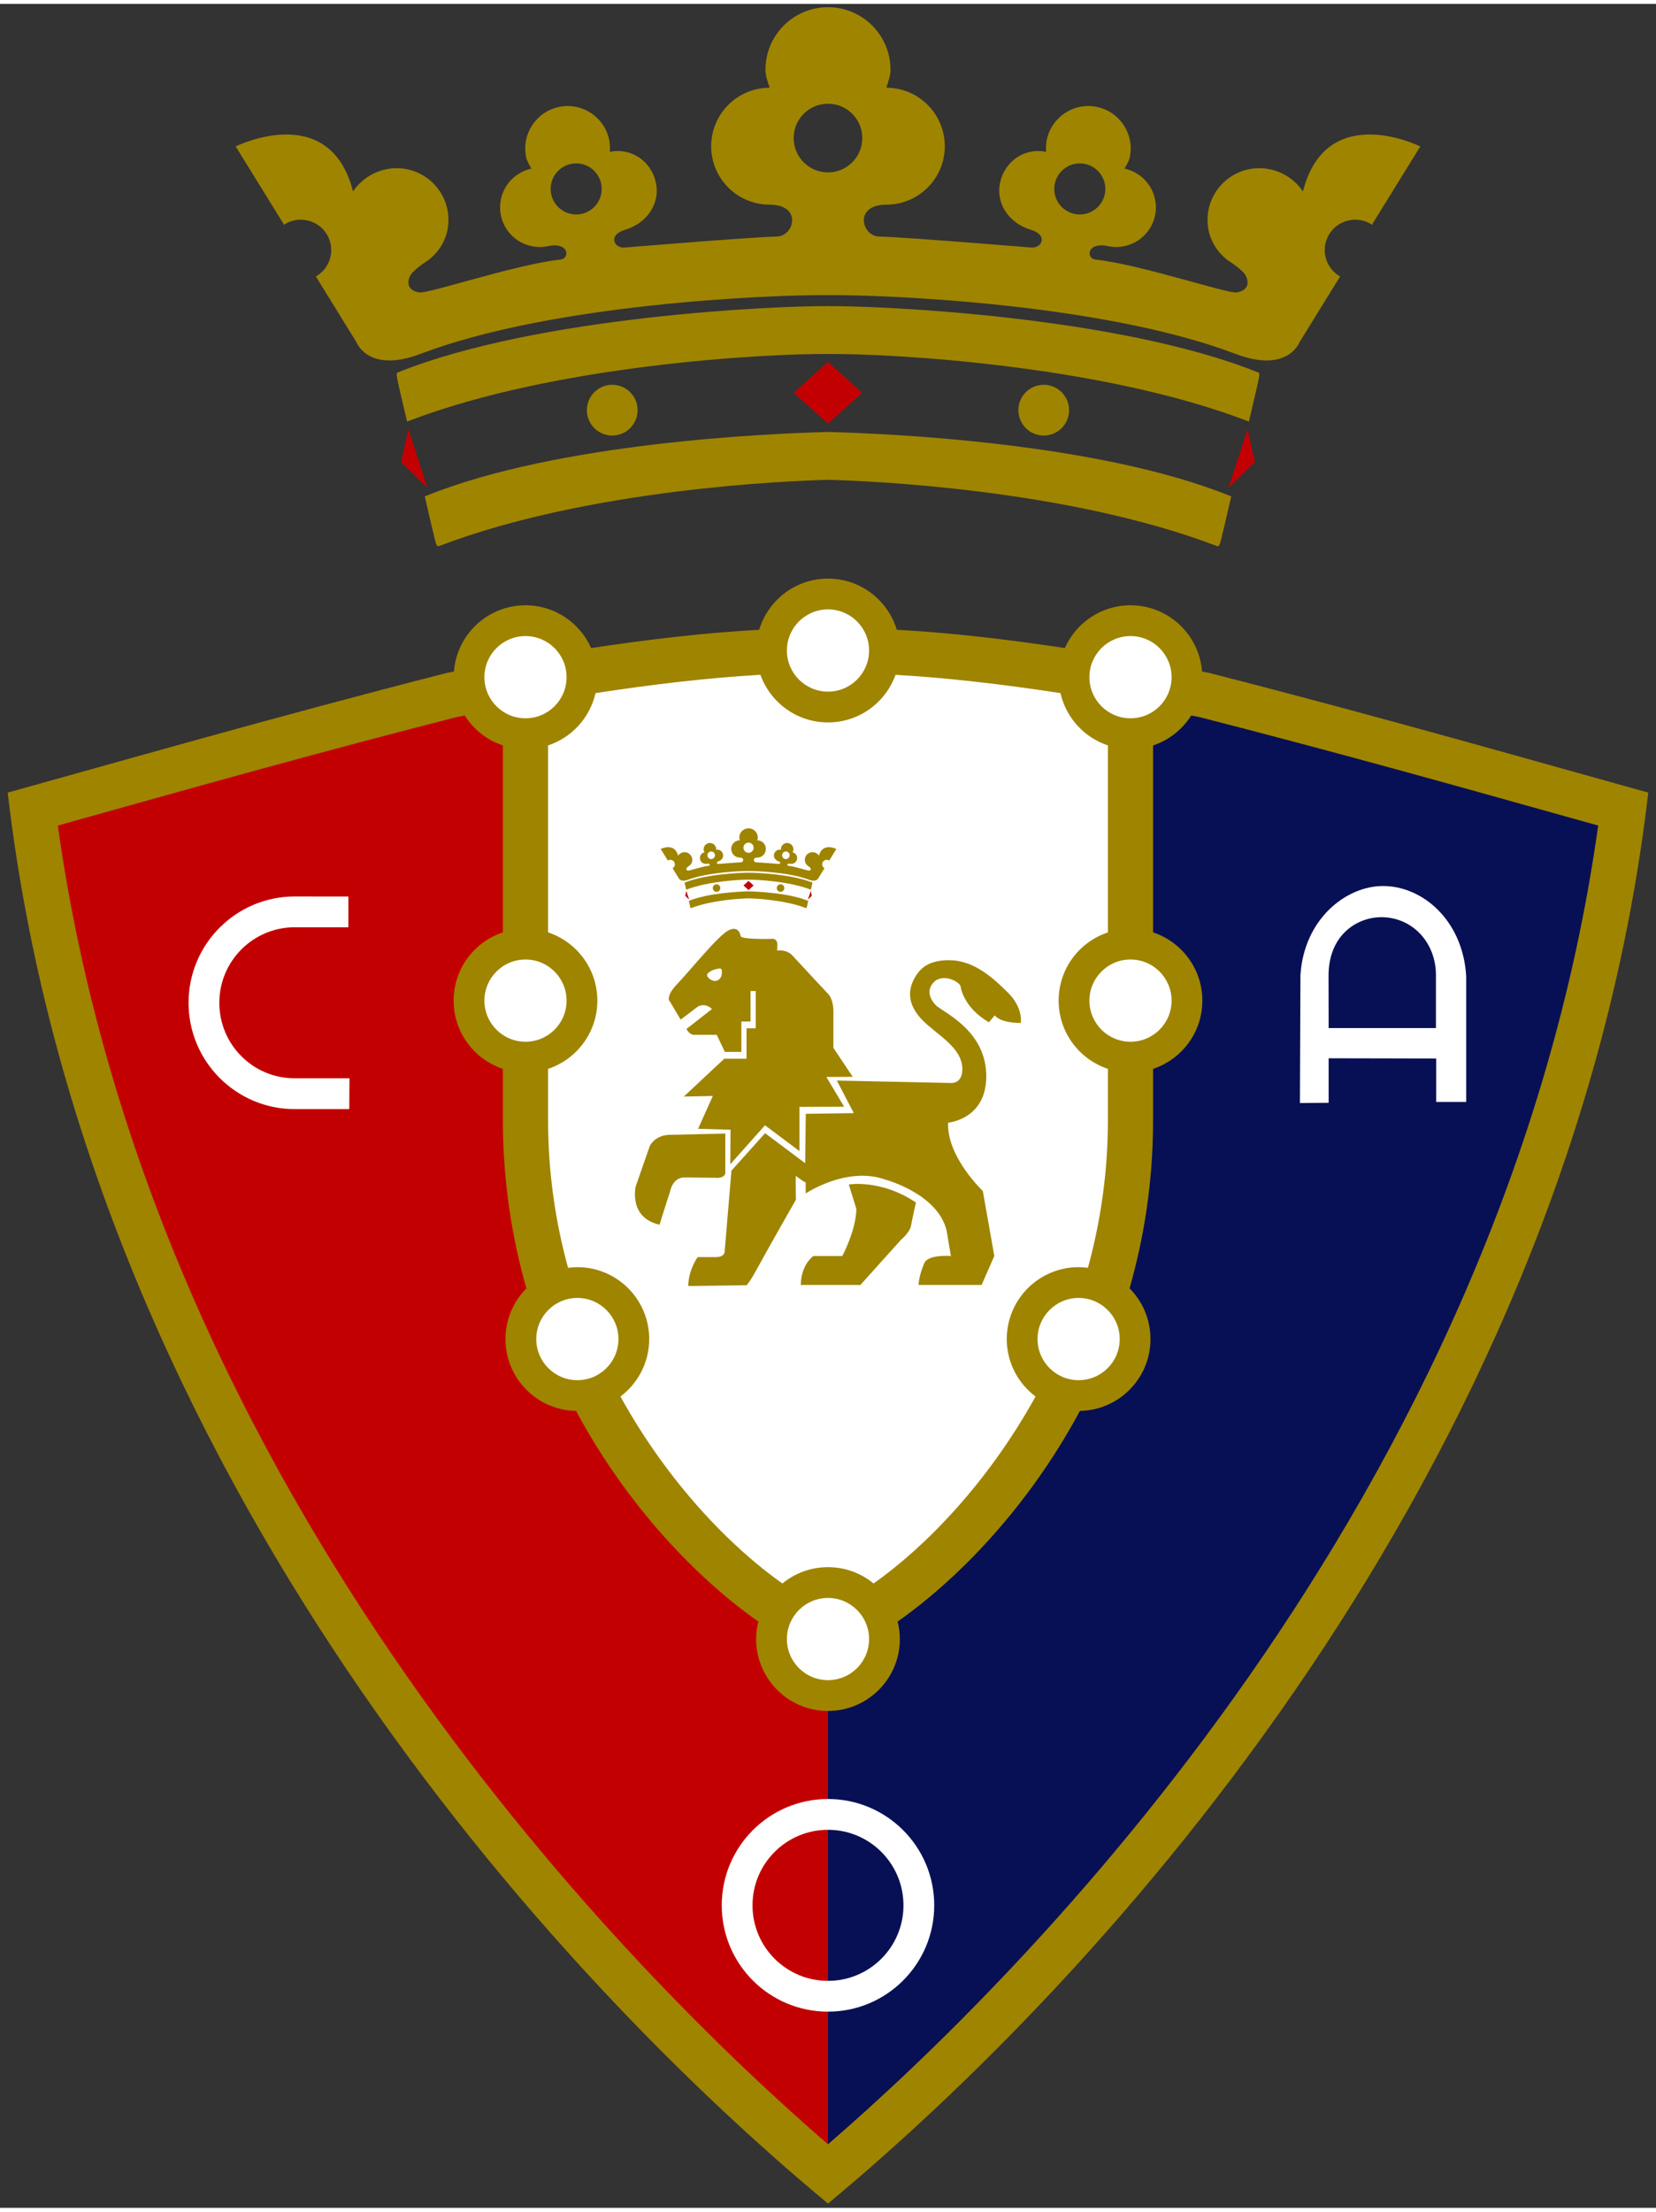 <?xml version="1.0" encoding="UTF-8" standalone="no"?>
<!-- Generator: Adobe Illustrator 15.0.2, SVG Export Plug-In . SVG Version: 6.00 Build 0)  -->

<svg
   xmlns:dc="http://purl.org/dc/elements/1.1/"
   xmlns:cc="http://creativecommons.org/ns#"
   xmlns:rdf="http://www.w3.org/1999/02/22-rdf-syntax-ns#"
   xmlns:svg="http://www.w3.org/2000/svg"
   xmlns="http://www.w3.org/2000/svg"
   xmlns:sodipodi="http://sodipodi.sourceforge.net/DTD/sodipodi-0.dtd"
   xmlns:inkscape="http://www.inkscape.org/namespaces/inkscape"
   version="1.1"
   id="Capa_1"
   x="0px"
   y="0px"
   width="107.46"
   height="143.42"
   viewBox="0 0 427.049 567.943"
   xml:space="preserve"
   inkscape:version="0.48.2 r9819"
   sodipodi:docname="ca_osasuna.svg"><rect x="0" y="0" width="427.049" height="567.943" fill="#333333" stroke="none"/><defs
   id="defs77" /><sodipodi:namedview
   pagecolor="#ffffff"
   bordercolor="#666666"
   borderopacity="1"
   objecttolerance="10"
   gridtolerance="10"
   guidetolerance="10"
   inkscape:pageopacity="0"
   inkscape:pageshadow="2"
   inkscape:window-width="1920"
   inkscape:window-height="1024"
   id="namedview75"
   showgrid="false"
   fit-margin-top="0"
   fit-margin-left="0"
   fit-margin-right="0"
   fit-margin-bottom="0"
   inkscape:zoom="5.6661466"
   inkscape:cx="53.229397"
   inkscape:cy="70.849544"
   inkscape:window-x="-4"
   inkscape:window-y="-4"
   inkscape:window-maximized="1"
   inkscape:current-layer="Capa_1" />
<path
   d="m 311.682,172.372 c -0.573,-0.107 -1.124,-0.204 -1.693,-0.31 -0.739,-9.559 -8.711,-17.088 -18.458,-17.088 -7.56,0 -14.05,4.533 -16.931,11.025 -15.246,-2.309 -29.674,-3.963 -43.338,-4.715 -2.297,-7.626 -9.365,-13.186 -17.74,-13.186 -8.375,0 -15.445,5.56 -17.739,13.186 -13.664,0.752 -28.093,2.406 -43.336,4.715 -2.881,-6.492 -9.373,-11.025 -16.933,-11.025 -9.747,0 -17.717,7.529 -18.457,17.086 -0.571,0.107 -1.123,0.204 -1.696,0.311 -44.869,11.455 -86.34,23.398 -113.375,30.877 19.562,167.998 133.119,298.469 211.535,363.604 78.416,-65.135 191.973,-195.606 211.535,-363.604 -27.035,-7.479 -68.506,-19.422 -113.374,-30.876 z"
   id="path3"
   inkscape:connector-curvature="0"
   style="fill:#9f8400" />
<path
   d="m 401.496,208.765 c -25.792,-7.226 -57.871,-16.211 -92.327,-25.012 -0.657,-0.124 -1.325,-0.242 -1.984,-0.364 -2.268,3.586 -5.727,6.339 -9.83,7.697 v 48.183 c 7.377,2.442 12.707,9.385 12.707,17.584 0,8.198 -5.329,15.14 -12.707,17.582 v 13.237 c 0,15.618 -2.273,30.079 -6.061,43.331 3.331,3.35 5.392,7.966 5.392,13.065 0,10.124 -8.122,18.337 -18.203,18.513 -13.602,25.368 -32.104,43.842 -47.007,54.285 0.361,1.445 0.575,2.95 0.575,4.508 0,10.233 -8.295,18.529 -18.529,18.529 v 111.669 c 49.072,-42.379 174.284,-165.99 198.616,-339.837 -5.314,-1.483 -10.642,-2.97 -10.642,-2.97 z"
   id="path5"
   inkscape:connector-curvature="0"
   style="fill:#081055" />
<path
   d="m 194.992,421.373 c 0,-1.558 0.213,-3.062 0.574,-4.508 -14.904,-10.443 -33.404,-28.917 -47.004,-54.285 -10.083,-0.176 -18.205,-8.389 -18.205,-18.513 0,-5.099 2.062,-9.715 5.393,-13.065 -3.788,-13.252 -6.061,-27.712 -6.061,-43.33 v -13.238 c -7.377,-2.443 -12.706,-9.385 -12.706,-17.582 0,-8.199 5.329,-15.141 12.706,-17.584 v -48.183 c -4.102,-1.359 -7.561,-4.11 -9.83,-7.697 -0.661,0.122 -1.328,0.241 -1.986,0.364 -34.455,8.801 -66.534,17.786 -92.327,25.012 0,0 -5.329,1.487 -10.64,2.97 24.331,173.848 149.543,297.458 198.615,339.838 v -111.67 c -10.234,0 -18.529,-8.296 -18.529,-18.529 z"
   id="path7"
   inkscape:connector-curvature="0"
   style="fill:#c30001" />
<path
   d="m 141.336,191.085 v 48.183 c 7.378,2.443 12.706,9.385 12.706,17.584 0,8.197 -5.328,15.139 -12.706,17.582 v 13.238 c 0,13.535 1.92,26.249 5.152,38.037 0.786,-0.101 1.583,-0.172 2.398,-0.172 10.233,0 18.531,8.296 18.531,18.53 0,6.058 -2.921,11.422 -7.418,14.802 12.239,22.173 28.38,38.747 41.762,48.186 3.199,-2.631 7.294,-4.211 11.759,-4.211 4.465,0 8.559,1.58 11.757,4.209 13.382,-9.438 29.525,-26.011 41.767,-48.184 -4.498,-3.38 -7.42,-8.744 -7.42,-14.802 0,-10.234 8.298,-18.53 18.531,-18.53 0.815,0 1.612,0.071 2.399,0.172 3.231,-11.789 5.152,-24.503 5.152,-38.038 v -13.237 c -7.376,-2.443 -12.705,-9.385 -12.705,-17.582 0,-8.198 5.329,-15.14 12.705,-17.584 v -48.183 c -6.106,-2.022 -10.797,-7.13 -12.234,-13.481 -14.452,-2.199 -28.801,-3.93 -42.533,-4.707 -2.571,7.146 -9.388,12.263 -17.418,12.263 -8.034,0 -14.853,-5.123 -17.422,-12.271 -13.696,0.773 -28.051,2.508 -42.527,4.713 -1.436,6.352 -6.128,11.46 -12.236,13.483 z"
   id="path9"
   inkscape:connector-curvature="0"
   style="fill:#ffffff" />
<path
   d="m 172.578,291.442 c -2.68,0.061 -4.518,1.668 -5.063,3.019 l -3.577,10.276 c 0,0 -1.941,8.035 6.148,9.859 0,0 1.417,-4.619 2.696,-8.487 0,0 0.604,-3.689 3.689,-3.689 l 8.091,0.082 c 0,0 1.927,0.287 2.477,-1.051 l 0.006,-10.34 c 0.001,-0.002 -11.52,0.268 -14.467,0.331 z"
   id="path11"
   inkscape:connector-curvature="0"
   style="fill:#9f8400" />
<path
   d="m 259.889,254.748 c -4.083,-4.043 -9.001,-8.412 -15.385,-8.317 -5.087,0.075 -7.318,2.075 -8.785,4.852 -1.362,2.571 -2.062,6.381 2.298,10.739 3.748,3.748 10.15,6.929 10.15,12.474 0,3.811 -2.825,3.58 -2.825,3.58 l -29.532,-0.626 4.372,8.394 -12.382,0.178 -0.16,12.732 -10.334,-7.743 -8.678,9.652 -1.751,20.799 c 0,0 0.133,1.479 -2.279,1.479 h -4.687 c 0,0 -2.414,3.312 -2.414,7.453 l 15.004,-0.21 c 0,0 0.657,-0.414 2.678,-4.141 2.711,-5 10.066,-17.88 10.066,-17.88 0,0 -0.079,-5.876 -0.019,-6.155 0,0 2.148,1.648 2.553,1.69 v 2.839 c 0,0 10.62,-7.124 20.542,-3.561 0,0 13.532,3.627 15.788,13.127 l 1.113,6.561 c 0,0 -5.836,-0.484 -6.854,1.81 0,0 -1.463,3.286 -1.463,5.652 0,0 13.036,0 16.229,0 l 3.279,-7.461 -2.962,-16.755 c 0,0 -9.342,-8.815 -8.948,-17.612 0,0 9.837,-0.808 9.837,-11.952 0,-11.144 -9.711,-15.809 -12.809,-18.106 -2.401,-2.401 -2.231,-4.632 -0.685,-6.176 2.382,-2.382 6.9,-0.028 6.9,1.299 0,0 0.683,5.254 7.274,9.067 l 1.518,-1.792 c 0,0 1.151,1.963 6.698,1.963 0.002,-10e-4 0.733,-3.811 -3.347,-7.853 z"
   id="path13"
   inkscape:connector-curvature="0"
   style="fill:#9f8400" />
<path
   d="m 218.887,304.235 1.942,6.249 c 0,5.392 -3.615,12.178 -3.615,12.178 h -7.483 c 0,0 -3.213,2.284 -3.213,7.461 h 15.353 l 10.446,-11.605 c 0,0 2.257,-1.868 2.59,-3.573 0.484,-2.499 1.294,-6.069 1.294,-6.069 -9.063,-6.071 -17.314,-4.641 -17.314,-4.641 z"
   id="path15"
   inkscape:connector-curvature="0"
   style="fill:#9f8400" />
<path
   d="m 219.896,276.483 -4.979,-7.453 v -9.341 c 0,-3.552 -1.524,-4.737 -1.524,-4.737 0,0 -7.508,-8.03 -9.032,-9.712 -1.411,-1.557 -3.67,-1.352 -3.996,-1.313 0.047,-0.09 0.102,-0.415 0.102,-1.488 0,-1.868 -1.691,-1.493 -1.691,-1.493 0,0 -7.787,0.186 -7.787,-0.748 0,0 -0.339,-2.802 -3.046,-1.493 -2.708,1.304 -9.878,10.271 -13.264,13.82 -3.385,3.549 -1.861,4.669 -1.861,4.669 l 2.708,4.551 4.378,-3.312 c 0,0 1.723,-1.229 3.712,0.571 l -6.586,5.145 c 0.845,1.681 2.051,1.518 2.051,1.518 h 5.755 l 2.092,4.399 h 4.254 v -7.844 h 2.368 v -7.831 h 1.332 v 9.593 h -2.369 v 7.847 h -5.754 l -10.423,9.749 7.489,-0.163 -3.798,8.461 8.362,0.245 -0.062,8.892 8.944,-10.036 8.887,6.638 v -11.389 l 11.529,-0.037 -4.584,-7.669 6.793,-0.039 z"
   id="path17"
   inkscape:connector-curvature="0"
   style="fill:#9f8400" />
<path
   d="m 184.295,248.831 c -0.956,0.271 -1.581,0.801 -1.742,0.964 -0.776,0.776 0.805,1.985 1.799,1.985 0.993,0 1.799,-0.888 1.799,-1.985 0.001,-1.097 0.18,-1.535 -1.856,-0.964 z"
   id="path19"
   inkscape:connector-curvature="0"
   style="fill:#ffffff" />
<polygon
   points="287.317,340.331 286.012,339.149 284.706,340.331 286.012,341.513 "
   id="polygon21"
   style="fill:#c30001"
   transform="translate(-92.979,-113.148)" />
<circle
   cx="294.263"
   cy="340.995"
   r="0.97"
   id="circle23"
   sodipodi:cx="294.263"
   sodipodi:cy="340.995"
   sodipodi:rx="0.97000003"
   sodipodi:ry="0.97000003"
   style="fill:#9f8400"
   transform="translate(-92.979,-113.148)" />
<circle
   cx="277.761"
   cy="340.995"
   r="0.97"
   id="circle25"
   sodipodi:cx="277.76099"
   sodipodi:cy="340.995"
   sodipodi:rx="0.97000003"
   sodipodi:ry="0.97000003"
   style="fill:#9f8400"
   transform="translate(-92.979,-113.148)" />
<polygon
   points="301.328,343.964 302.058,341.718 302.334,342.981 "
   id="polygon27"
   style="fill:#c30001"
   transform="translate(-92.979,-113.148)" />
<polygon
   points="270.693,343.964 269.963,341.718 269.687,342.981 "
   id="polygon29"
   style="fill:#c30001"
   transform="translate(-92.979,-113.148)" />
<path
   d="m 193.036,228.693 c -2.335,0.061 -10.331,0.415 -15.346,2.435 l -0.06,0.024 0.014,0.063 c 0.41,1.779 0.418,1.783 0.461,1.804 l 0.03,0.015 0.031,-0.012 c 5.755,-2.195 13.391,-2.49 14.868,-2.527 1.476,0.037 9.11,0.332 14.866,2.527 l 0.03,0.011 0.029,-0.014 c 0.045,-0.021 0.05,-0.024 0.46,-1.805 l 0.015,-0.063 -0.06,-0.024 c -5.013,-2.02 -13.007,-2.374 -15.338,-2.434 z"
   id="path31"
   inkscape:connector-curvature="0"
   style="fill:#9f8400" />
<path
   d="m 209.476,226.418 c -5.34,-2.15 -14.469,-2.549 -16.443,-2.532 -1.972,-0.017 -11.103,0.382 -16.444,2.533 -0.07,0.031 -0.07,0.031 0.339,1.762 l 0.02,0.084 0.081,-0.031 c 5.595,-2.136 13.631,-2.566 16.005,-2.548 h 0.002 c 2.374,-0.018 10.409,0.412 16.001,2.548 l 0.081,0.031 0.02,-0.084 c 0.409,-1.734 0.409,-1.734 0.338,-1.763 z"
   id="path33"
   inkscape:connector-curvature="0"
   style="fill:#9f8400" />
<path
   d="m 211.198,219.488 c -0.365,-0.536 -0.982,-0.888 -1.671,-0.888 -1.095,0 -1.979,0.885 -1.979,1.978 0,0.65 0.313,1.197 0.796,1.555 0,0 0.554,0.345 0.668,0.576 0.167,0.347 0.011,0.583 -0.342,0.641 -0.354,0.056 -3.7,-1.074 -5.394,-1.255 -0.387,-0.038 -0.35,-0.688 0.468,-0.515 0.817,0.175 1.623,-0.347 1.796,-1.167 0.175,-0.817 -0.35,-1.621 -1.167,-1.796 0.075,-0.133 0.167,-0.275 0.202,-0.431 0.187,-0.878 -0.373,-1.738 -1.248,-1.926 -0.876,-0.184 -1.737,0.375 -1.924,1.25 -0.032,0.159 -0.04,0.315 -0.028,0.469 -0.817,-0.175 -1.586,0.356 -1.761,1.176 -0.172,0.818 0.366,1.556 1.167,1.796 0.689,0.205 0.426,0.708 0.044,0.685 -0.275,-0.021 -4.64,-0.389 -5.874,-0.424 -0.644,-0.056 -0.918,-1.216 0.316,-1.216 1.232,0 2.231,-1.001 2.231,-2.236 0,-1.232 -0.999,-2.233 -2.231,-2.233 0.063,-0.217 0.159,-0.447 0.159,-0.685 0,-1.321 -1.071,-2.392 -2.393,-2.392 -1.321,0 -2.391,1.071 -2.391,2.392 0,0.237 0.092,0.468 0.159,0.685 -1.234,0 -2.235,1.001 -2.235,2.233 0,1.234 1.001,2.236 2.235,2.236 1.233,0 0.958,1.16 0.314,1.216 -1.235,0.035 -5.599,0.403 -5.875,0.424 -0.38,0.023 -0.644,-0.48 0.045,-0.685 0.802,-0.24 1.341,-0.978 1.167,-1.796 -0.174,-0.82 -0.944,-1.351 -1.762,-1.176 0.012,-0.154 0.008,-0.31 -0.026,-0.469 -0.187,-0.875 -1.048,-1.435 -1.924,-1.25 -0.875,0.188 -1.436,1.048 -1.25,1.926 0.034,0.156 0.128,0.298 0.203,0.431 -0.818,0.175 -1.34,0.979 -1.167,1.796 0.173,0.82 0.979,1.341 1.795,1.167 0.818,-0.172 0.854,0.478 0.468,0.515 -1.694,0.181 -5.041,1.311 -5.394,1.255 -0.353,-0.058 -0.51,-0.293 -0.341,-0.641 0.114,-0.23 0.668,-0.576 0.668,-0.576 0.483,-0.358 0.795,-0.905 0.795,-1.555 0,-1.093 -0.885,-1.978 -1.979,-1.978 -0.689,0 -1.306,0.352 -1.67,0.888 -0.895,-3.508 -4.487,-1.719 -4.487,-1.719 l 1.85,2.995 c 0.419,-0.303 1.065,-0.254 1.464,0.145 0.453,0.454 0.453,1.188 0,1.64 -0.075,0.077 -0.159,0.14 -0.248,0.191 l 1.563,2.529 c 0,0 0.453,1.183 2.442,0.426 5.039,-1.917 13.351,-2.261 15.58,-2.243 2.229,-0.019 10.539,0.326 15.579,2.243 1.989,0.757 2.441,-0.426 2.441,-0.426 l 1.563,-2.529 c -0.088,-0.051 -0.17,-0.114 -0.247,-0.191 -0.454,-0.452 -0.454,-1.186 0,-1.64 0.398,-0.398 1.043,-0.447 1.463,-0.145 l 1.849,-2.995 c 0.002,0 -3.589,-1.789 -4.482,1.719 z m -27.795,0.882 c -0.539,0 -0.976,-0.438 -0.976,-0.978 0,-0.538 0.437,-0.976 0.976,-0.976 0.54,0 0.976,0.438 0.976,0.976 0,0.54 -0.436,0.978 -0.976,0.978 z m 9.63,-1.609 c -0.724,0 -1.313,-0.587 -1.313,-1.311 0,-0.725 0.588,-1.314 1.313,-1.314 0.724,0 1.313,0.589 1.313,1.314 -0.001,0.724 -0.59,1.311 -1.313,1.311 z m 8.654,0.631 c 0,-0.538 0.436,-0.976 0.973,-0.976 0.541,0 0.976,0.438 0.976,0.976 0,0.54 -0.435,0.978 -0.976,0.978 -0.537,0 -0.973,-0.438 -0.973,-0.978 z"
   id="path35"
   inkscape:connector-curvature="0"
   style="fill:#9f8400" />
<polygon
   points="315.303,213.365 306.5,205.399 297.696,213.365 306.5,221.332 "
   id="polygon37"
   style="fill:#c30001"
   transform="translate(-92.979,-113.148)" />
<circle
   cx="362.136"
   cy="217.843"
   r="6.538"
   id="circle39"
   sodipodi:cx="362.13599"
   sodipodi:cy="217.843"
   sodipodi:rx="6.5380001"
   sodipodi:ry="6.5380001"
   style="fill:#9f8400"
   transform="translate(-92.979,-113.148)" />
<circle
   cx="250.864"
   cy="217.843"
   r="6.54"
   id="circle41"
   sodipodi:cx="250.864"
   sodipodi:cy="217.843"
   sodipodi:rx="6.54"
   sodipodi:ry="6.54"
   style="fill:#9f8400"
   transform="translate(-92.979,-113.148)" />
<polygon
   points="414.71,222.713 409.789,237.866 416.571,231.237 "
   id="polygon43"
   style="fill:#c30001"
   transform="translate(-92.979,-113.148)" />
<polygon
   points="203.21,237.866 198.287,222.713 196.429,231.237 "
   id="polygon45"
   style="fill:#c30001"
   transform="translate(-92.979,-113.148)" />
<path
   d="m 213.547,110.31 c -15.755,0.404 -69.684,2.779 -103.523,16.41 l -0.48,0.193 0.116,0.505 c 2.771,12.058 2.8,12.072 3.158,12.246 l 0.236,0.114 0.247,-0.093 c 38.72,-14.771 90.257,-16.789 100.231,-17.044 9.97,0.255 61.49,2.273 100.212,17.044 l 0.243,0.092 0.238,-0.112 c 0.358,-0.171 0.386,-0.186 3.16,-12.247 l 0.116,-0.505 -0.481,-0.193 c -33.843,-13.631 -87.757,-16.007 -103.473,-16.41 z"
   id="path47"
   inkscape:connector-curvature="0"
   style="fill:#9f8400" />
<path
   d="m 324.466,94.977 c -36.022,-14.511 -97.623,-17.206 -110.94,-17.095 -13.313,-0.111 -74.927,2.584 -110.935,17.088 -0.554,0.242 -0.555,0.244 2.229,11.986 l 0.16,0.674 0.647,-0.247 c 37.814,-14.424 91.924,-17.293 107.898,-17.16 h 0.009 c 15.971,-0.133 70.066,2.736 107.879,17.16 l 0.648,0.247 0.158,-0.674 c 2.786,-11.743 2.786,-11.743 2.247,-11.979 z"
   id="path49"
   inkscape:connector-curvature="0"
   style="fill:#9f8400" />
<path
   d="m 336.006,48.319 c -2.457,-3.605 -6.621,-5.985 -11.27,-5.985 -7.364,0 -13.338,5.971 -13.338,13.338 0,4.374 2.105,8.066 5.356,10.497 0,0 3.745,2.322 4.509,3.882 1.141,2.327 0.081,3.917 -2.304,4.302 -2.382,0.384 -24.946,-7.229 -36.373,-8.457 -2.608,-0.247 -2.362,-4.642 3.156,-3.468 5.517,1.171 10.939,-2.35 12.111,-7.867 1.173,-5.517 -2.348,-10.94 -7.866,-12.114 0.499,-0.906 1.134,-1.852 1.361,-2.916 1.257,-5.909 -2.516,-11.715 -8.422,-12.972 -5.909,-1.253 -11.715,2.518 -12.973,8.424 -0.223,1.062 -0.256,2.124 -0.175,3.153 -5.517,-1.169 -10.708,2.413 -11.882,7.931 -1.172,5.517 2.459,10.506 7.865,12.113 4.656,1.384 2.874,4.784 0.31,4.611 -1.863,-0.123 -31.292,-2.606 -39.614,-2.855 -4.344,-0.373 -6.2,-8.198 2.119,-8.198 8.322,0 15.064,-6.745 15.064,-15.064 0,-8.319 -6.742,-15.064 -15.064,-15.064 0.443,-1.462 1.07,-3.021 1.07,-4.625 0,-8.911 -7.216,-16.133 -16.126,-16.133 -8.909,0 -16.124,7.222 -16.124,16.133 0,1.604 0.624,3.163 1.067,4.625 -8.321,0 -15.066,6.745 -15.066,15.064 0,8.319 6.745,15.064 15.066,15.064 8.318,0 6.465,7.826 2.116,8.198 -8.319,0.249 -37.75,2.732 -39.611,2.855 -2.563,0.173 -4.346,-3.228 0.308,-4.611 5.406,-1.607 9.038,-6.595 7.866,-12.113 -1.173,-5.518 -6.364,-9.1 -11.88,-7.931 0.082,-1.029 0.048,-2.091 -0.176,-3.153 -1.257,-5.906 -7.064,-9.677 -12.972,-8.424 -5.907,1.257 -9.679,7.064 -8.423,12.972 0.227,1.064 0.861,2.01 1.359,2.916 -5.516,1.174 -9.037,6.596 -7.864,12.114 1.172,5.517 6.594,9.038 12.112,7.867 5.517,-1.174 5.763,3.221 3.155,3.468 -11.426,1.228 -33.99,8.841 -36.374,8.457 -2.382,-0.384 -3.442,-1.975 -2.302,-4.302 0.765,-1.56 4.507,-3.882 4.507,-3.882 3.254,-2.431 5.359,-6.123 5.359,-10.497 0,-7.366 -5.973,-13.338 -13.339,-13.338 -4.649,0 -8.813,2.38 -11.271,5.985 -6.028,-23.649 -30.255,-11.594 -30.255,-11.594 l 12.479,20.195 c 2.827,-2.028 7.185,-1.702 9.868,0.981 3.055,3.056 3.055,8.009 0,11.065 -0.51,0.51 -1.074,0.932 -1.671,1.272 l 10.538,17.064 c 0,0 3.058,7.981 16.471,2.876 33.979,-12.936 90.034,-15.25 105.063,-15.127 15.027,-0.124 71.07,2.191 105.05,15.127 13.413,5.105 16.471,-2.876 16.471,-2.876 l 10.539,-17.064 c -0.601,-0.34 -1.162,-0.762 -1.672,-1.272 -3.054,-3.056 -3.054,-8.009 0,-11.065 2.683,-2.683 7.041,-3.009 9.868,-0.981 l 12.479,-20.195 c 10e-4,10e-4 -24.225,-12.054 -30.255,11.594 z m -187.422,5.944 c -3.634,0 -6.581,-2.946 -6.581,-6.582 0,-3.633 2.947,-6.582 6.581,-6.582 3.635,0 6.582,2.949 6.582,6.582 0,3.636 -2.947,6.582 -6.582,6.582 z m 64.937,-10.844 c -4.888,0 -8.849,-3.961 -8.849,-8.848 0,-4.886 3.961,-8.848 8.849,-8.848 4.886,0 8.85,3.962 8.85,8.848 0,4.886 -3.964,8.848 -8.85,8.848 z m 58.355,4.262 c 0,-3.633 2.948,-6.582 6.582,-6.582 3.633,0 6.582,2.949 6.582,6.582 0,3.636 -2.948,6.582 -6.582,6.582 -3.633,0 -6.582,-2.946 -6.582,-6.582 z"
   id="path51"
   inkscape:connector-curvature="0"
   style="fill:#9f8400" />
<path
   d="m 56.558,257.409 c 0,-10.751 8.714,-19.466 19.465,-19.466 l 13.814,0.012 v -7.928 l -13.814,-0.017 c -15.132,0 -27.397,12.267 -27.397,27.399 0,15.131 12.26,27.404 27.391,27.404 h 14.055 l 0.049,-7.948 h -14.149 c -10.751,0 -19.414,-8.706 -19.414,-19.456 z"
   id="path53"
   inkscape:connector-curvature="0"
   style="fill:#ffffff" />
<path
   d="m 356.659,227.318 c -9.595,0 -20.397,8.557 -21.301,22.964 l -0.135,32.962 7.406,-0.063 v -11.475 l 27.738,0.061 v 11.2 h 7.733 v -32.476 c -0.901,-14.405 -11.284,-23.173 -21.441,-23.173 z m 13.639,36.607 h -27.669 l -0.023,-13.539 c 0.023,-10.658 7.582,-15.162 13.9,-15.034 7.844,0.159 13.792,6.603 13.792,14.929 v 13.644 z"
   id="path55"
   inkscape:connector-curvature="0"
   style="fill:#ffffff" />
<path
   d="m 213.521,462.594 c -15.133,0 -27.398,12.267 -27.398,27.398 0,15.132 12.265,27.397 27.398,27.397 15.13,0 27.398,-12.265 27.398,-27.397 0,-15.131 -12.268,-27.398 -27.398,-27.398 z m 0,46.862 c -10.75,0 -19.465,-8.712 -19.465,-19.463 0,-10.75 8.715,-19.465 19.465,-19.465 10.75,0 19.465,8.715 19.465,19.465 0,10.751 -8.715,19.463 -19.465,19.463 z"
   id="path57"
   inkscape:connector-curvature="0"
   style="fill:#ffffff" />
<circle
   cx="306.5"
   cy="534.521"
   r="10.595"
   id="circle59"
   sodipodi:cx="306.5"
   sodipodi:cy="534.521"
   sodipodi:rx="10.595"
   sodipodi:ry="10.595"
   style="fill:#ffffff"
   transform="translate(-92.979,-113.148)" />
<circle
   cx="384.51"
   cy="369.999"
   r="10.596"
   id="circle61"
   sodipodi:cx="384.51001"
   sodipodi:cy="369.99899"
   sodipodi:rx="10.596"
   sodipodi:ry="10.596"
   style="fill:#ffffff"
   transform="translate(-92.979,-113.148)" />
<circle
   cx="228.492"
   cy="370"
   r="10.596"
   id="circle63"
   sodipodi:cx="228.492"
   sodipodi:cy="370"
   sodipodi:rx="10.596"
   sodipodi:ry="10.596"
   style="fill:#ffffff"
   transform="translate(-92.979,-113.148)" />
<circle
   cx="241.867"
   cy="457.214"
   r="10.596"
   id="circle65"
   sodipodi:cx="241.867"
   sodipodi:cy="457.21399"
   sodipodi:rx="10.596"
   sodipodi:ry="10.596"
   style="fill:#ffffff"
   transform="translate(-92.979,-113.148)" />
<circle
   cx="384.51"
   cy="286.65"
   r="10.596"
   id="circle67"
   sodipodi:cx="384.51001"
   sodipodi:cy="286.64999"
   sodipodi:rx="10.596"
   sodipodi:ry="10.596"
   style="fill:#ffffff"
   transform="translate(-92.979,-113.148)" />
<circle
   cx="228.492"
   cy="286.65"
   r="10.596"
   id="circle69"
   sodipodi:cx="228.492"
   sodipodi:cy="286.64999"
   sodipodi:rx="10.596"
   sodipodi:ry="10.596"
   style="fill:#ffffff"
   transform="translate(-92.979,-113.148)" />
<circle
   cx="306.5"
   cy="279.778"
   r="10.596"
   id="circle71"
   sodipodi:cx="306.5"
   sodipodi:cy="279.77802"
   sodipodi:rx="10.596"
   sodipodi:ry="10.596"
   style="fill:#ffffff"
   transform="translate(-92.979,-113.148)" />
<circle
   cx="371.134"
   cy="457.214"
   r="10.596"
   id="circle73"
   sodipodi:cx="371.134"
   sodipodi:cy="457.21399"
   sodipodi:rx="10.596"
   sodipodi:ry="10.596"
   style="fill:#ffffff"
   transform="translate(-92.979,-113.148)" />
</svg>